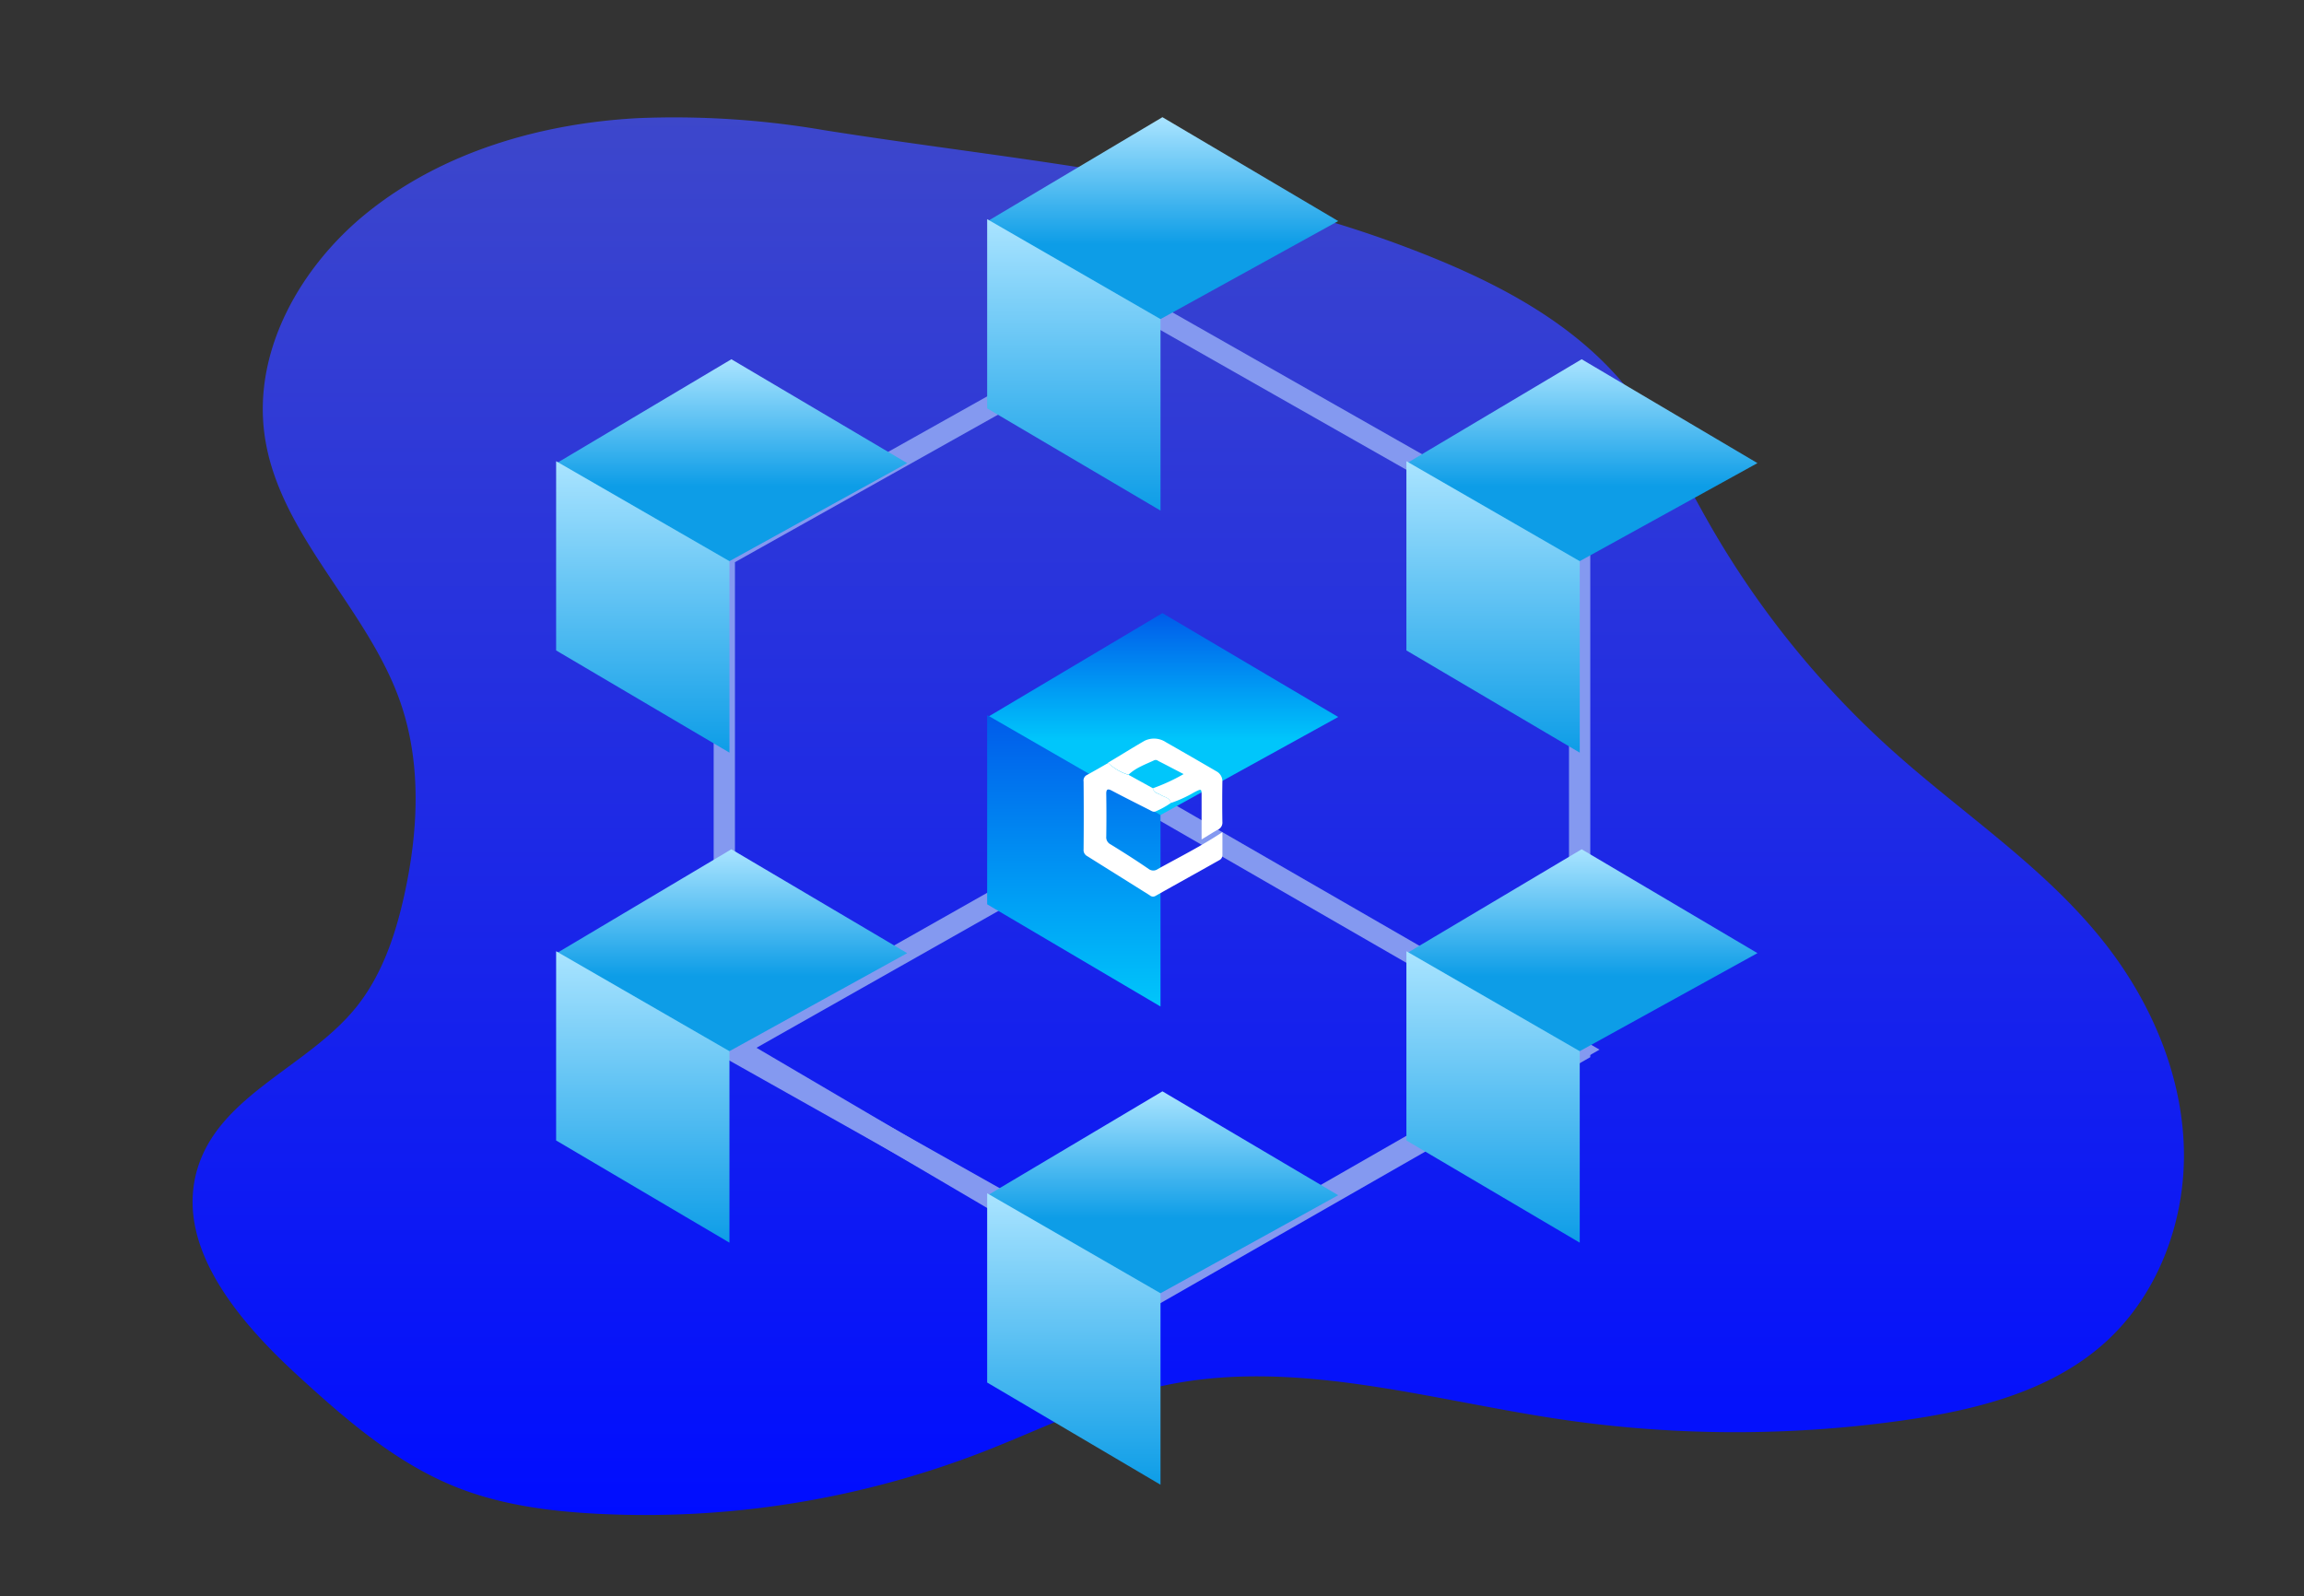 <svg xmlns="http://www.w3.org/2000/svg" xmlns:xlink="http://www.w3.org/1999/xlink" viewBox="0 0 433 300">
  <rect x="0" y="0" width="433" height="300" fill="#333333" stroke="none"/>
  <defs>
    <style>
      .cls-1 {
        clip-path: url(#clip-img-19);
      }

      .cls-2 {
        fill: url(#linear-gradient);
      }

      .cls-3 {
        fill: none;
        stroke: #8499f0;
        stroke-width: 4px;
      }

      .cls-4 {
        fill: url(#linear-gradient-2);
      }

      .cls-5 {
        fill: url(#linear-gradient-3);
      }

      .cls-6 {
        fill: url(#linear-gradient-20);
      }

      .cls-7 {
        fill: url(#linear-gradient-21);
      }

      .cls-8 {
        fill: #fff;
      }
    </style>
    <linearGradient id="linear-gradient" x1="0.5" x2="0.5" y2="1" gradientUnits="objectBoundingBox">
      <stop offset="0" stop-color="#3d47cb"/>
      <stop offset="1" stop-color="#000dff"/>
    </linearGradient>
    <linearGradient id="linear-gradient-2" x1="0.5" x2="0.5" y2="0.625" gradientUnits="objectBoundingBox">
      <stop offset="0" stop-color="#aae4ff"/>
      <stop offset="1" stop-color="#0d9de7"/>
    </linearGradient>
    <linearGradient id="linear-gradient-3" y2="1" xlink:href="#linear-gradient-2"/>
    <linearGradient id="linear-gradient-20" x1="0.5" x2="0.5" y2="0.625" gradientUnits="objectBoundingBox">
      <stop offset="0" stop-color="#005bea"/>
      <stop offset="1" stop-color="#00c6fb"/>
    </linearGradient>
    <linearGradient id="linear-gradient-21" y2="1" xlink:href="#linear-gradient-20"/>
    <clipPath id="clip-img-19">
      <rect width="433" height="300"/>
    </clipPath>
  </defs>
  <g id="img-19" class="cls-1">
    <path id="Path_4251" data-name="Path 4251" class="cls-2" d="M153.918,14.577c-18.244.976-36.678,6.306-50.912,17.764C90.517,42.4,81.51,58.211,83.707,74.1c2.594,18.755,19.326,32.4,25.533,50.289,3.994,11.5,3.371,24.193.758,36.091-1.682,7.666-4.267,15.341-9.237,21.417-8.951,10.93-25.1,16.205-29.5,29.63-4.783,14.6,7.27,28.916,18.593,39.3,9.039,8.285,18.505,16.53,29.9,21.072,8.329,3.324,17.367,4.517,26.327,4.993a175.579,175.579,0,0,0,72.578-11.6c11.069-4.3,21.777-9.741,33.362-12.33,24.689-5.521,50.091,2.439,75.113,6.167a224.65,224.65,0,0,0,64.714.19c13.508-1.927,27.465-5.406,37.638-14.5,10.312-9.229,15.468-23.515,14.9-37.356s-6.409-27.167-15.008-38.034c-11.1-14.036-26.422-24.022-39.747-35.984a171.863,171.863,0,0,1-34.2-42.27c-5.235-9.122-9.689-18.8-16.471-26.834-10.577-12.517-25.918-19.961-41.247-25.712-35.361-13.247-72.039-15.943-108.907-21.8A166.58,166.58,0,0,0,153.918,14.577Z" transform="translate(-33.99 7.626)"/>
    <path id="Path_4247" data-name="Path 4247" class="cls-3" d="M-6001.844,6791.531v91.211l80.9,47.54,79.845-45.7v-93.049l-79.845-45.366Z" transform="translate(6137.966 -6687.036)"/>
    <path id="Path_4248" data-name="Path 4248" class="cls-3" d="M-6000.6,6875.153l80.3-45.438,78.794,45.438-78.794,45.175Z" transform="translate(6138.102 -6677.871)"/>
    <g id="Group_2775" data-name="Group 2775" transform="translate(104.514 67.524)">
      <path id="Path_4243" data-name="Path 4243" class="cls-4" d="M-5925.4,6711.73l-32.825,19.523,32,18.683,33.862-18.683Z" transform="translate(5958.338 -6711.73)"/>
      <path id="Path_4245" data-name="Path 4245" class="cls-5" d="M-5948,6701.645l32.576,18.788v35.99l-32.576-19.21Z" transform="translate(5948.001 -6682.481)"/>
      <path id="Path_4246" data-name="Path 4246" class="cls-5" d="M-5914.6,6701.441l-33.4,18.041v36.27l33.4-18.241Z" transform="translate(5980.578 -6681.811)"/>
    </g>
    <g id="Group_2779" data-name="Group 2779" transform="translate(264.309 67.524)">
      <path id="Path_4243-2" data-name="Path 4243" class="cls-4" d="M-5925.4,6711.73l-32.825,19.523,32,18.683,33.862-18.683Z" transform="translate(5958.338 -6711.73)"/>
      <path id="Path_4245-2" data-name="Path 4245" class="cls-5" d="M-5948,6701.645l32.576,18.788v35.99l-32.576-19.21Z" transform="translate(5948.001 -6682.481)"/>
      <path id="Path_4246-2" data-name="Path 4246" class="cls-5" d="M-5914.6,6701.441l-33.4,18.041v36.27l33.4-18.241Z" transform="translate(5980.578 -6681.811)"/>
    </g>
    <g id="Group_2777" data-name="Group 2777" transform="translate(104.514 159.628)">
      <path id="Path_4243-3" data-name="Path 4243" class="cls-4" d="M-5925.4,6711.73l-32.825,19.523,32,18.683,33.862-18.683Z" transform="translate(5958.338 -6711.73)"/>
      <path id="Path_4245-3" data-name="Path 4245" class="cls-5" d="M-5948,6701.645l32.576,18.788v35.99l-32.576-19.21Z" transform="translate(5948.001 -6682.481)"/>
      <path id="Path_4246-3" data-name="Path 4246" class="cls-5" d="M-5914.6,6701.441l-33.4,18.041v36.27l33.4-18.241Z" transform="translate(5980.578 -6681.811)"/>
    </g>
    <g id="Group_2778" data-name="Group 2778" transform="translate(264.309 159.628)">
      <path id="Path_4243-4" data-name="Path 4243" class="cls-4" d="M-5925.4,6711.73l-32.825,19.523,32,18.683,33.862-18.683Z" transform="translate(5958.338 -6711.73)"/>
      <path id="Path_4245-4" data-name="Path 4245" class="cls-5" d="M-5948,6701.645l32.576,18.788v35.99l-32.576-19.21Z" transform="translate(5948.001 -6682.481)"/>
      <path id="Path_4246-4" data-name="Path 4246" class="cls-5" d="M-5914.6,6701.441l-33.4,18.041v36.27l33.4-18.241Z" transform="translate(5980.578 -6681.811)"/>
    </g>
    <g id="Group_2776" data-name="Group 2776" transform="translate(185.521 22.027)">
      <path id="Path_4243-5" data-name="Path 4243" class="cls-4" d="M-5925.4,6711.73l-32.825,19.523,32,18.683,33.862-18.683Z" transform="translate(5958.338 -6711.73)"/>
      <path id="Path_4245-5" data-name="Path 4245" class="cls-5" d="M-5948,6701.645l32.576,18.788v35.99l-32.576-19.21Z" transform="translate(5948.001 -6682.481)"/>
      <path id="Path_4246-5" data-name="Path 4246" class="cls-5" d="M-5914.6,6701.441l-33.4,18.041v36.27l33.4-18.241Z" transform="translate(5980.578 -6681.811)"/>
    </g>
    <g id="Group_2780" data-name="Group 2780" transform="translate(185.521 205.125)">
      <path id="Path_4243-6" data-name="Path 4243" class="cls-4" d="M-5925.4,6711.73l-32.825,19.523,32,18.683,33.862-18.683Z" transform="translate(5958.338 -6711.73)"/>
      <path id="Path_4245-6" data-name="Path 4245" class="cls-5" d="M-5948,6701.645l32.576,18.788v35.99l-32.576-19.21Z" transform="translate(5948.001 -6682.481)"/>
      <path id="Path_4246-6" data-name="Path 4246" class="cls-5" d="M-5914.6,6701.441l-33.4,18.041v36.27l33.4-18.241Z" transform="translate(5980.578 -6681.811)"/>
    </g>
    <g id="Group_2781" data-name="Group 2781" transform="translate(185.521 115.241)">
      <path id="Path_4243-7" data-name="Path 4243" class="cls-6" d="M-5925.4,6711.73l-32.825,19.523,32,18.683,33.862-18.683Z" transform="translate(5958.338 -6711.73)"/>
      <path id="Path_4245-7" data-name="Path 4245" class="cls-7" d="M-5948,6701.645l32.576,18.788v35.99l-32.576-19.21Z" transform="translate(5948.001 -6682.481)"/>
      <path id="Path_4246-7" data-name="Path 4246" class="cls-7" d="M-5914.6,6701.441l-33.4,18.041v36.27l33.4-18.241Z" transform="translate(5980.578 -6681.811)"/>
      <path id="Path_4249" data-name="Path 4249" class="cls-8" d="M50.492,57.231a15.294,15.294,0,0,1-2.739,1.53c-.483.282-.886-.04-1.289-.242-2.3-1.168-4.632-2.336-6.927-3.544-.805-.443-1.208-.483-1.168.644.04,2.658.04,5.276,0,7.934A1.468,1.468,0,0,0,39.175,65c2.416,1.49,4.833,3.021,7.169,4.632a1.45,1.45,0,0,0,1.732,0c3.987-2.215,8.1-4.269,12.123-6.927v4.35a1.04,1.04,0,0,1-.6.926c-3.987,2.255-8.015,4.47-12,6.726a.9.9,0,0,1-1.047-.121c-3.907-2.457-7.853-4.913-11.76-7.37a1.276,1.276,0,0,1-.685-1.248c.04-4.269.04-8.5,0-12.767a1.162,1.162,0,0,1,.644-1.249c1.329-.725,2.658-1.49,3.987-2.255A9.173,9.173,0,0,0,42.6,51.955l4.591,2.537c.04.886.926.886,1.45,1.249C49.283,56.144,50.29,56.184,50.492,57.231Z" transform="translate(-15.986 -21.539)"/>
      <path id="Path_4250" data-name="Path 4250" class="cls-8" d="M57.3,50.43c-.2-1.047-1.208-1.087-1.893-1.53-.524-.362-1.369-.362-1.45-1.249a34.85,34.85,0,0,0,5.759-2.658c-1.732-.886-3.222-1.692-4.752-2.457a.773.773,0,0,0-.725-.161c-1.692.805-3.5,1.41-4.873,2.739A9.612,9.612,0,0,1,45.5,42.859c2.3-1.369,4.551-2.779,6.847-4.108a4.015,4.015,0,0,1,4.027.242c3.182,1.812,6.323,3.625,9.5,5.477a2.113,2.113,0,0,1,1.128,1.973c-.04,2.5-.04,5.034,0,7.531a1.461,1.461,0,0,1-.886,1.49c-.967.524-1.853,1.128-3.021,1.812v-8.1c0-1.49,0-1.45-1.369-.765A23.279,23.279,0,0,1,57.3,50.43Z" transform="translate(-22.795 -14.739)"/>
    </g>
  </g>
</svg>
